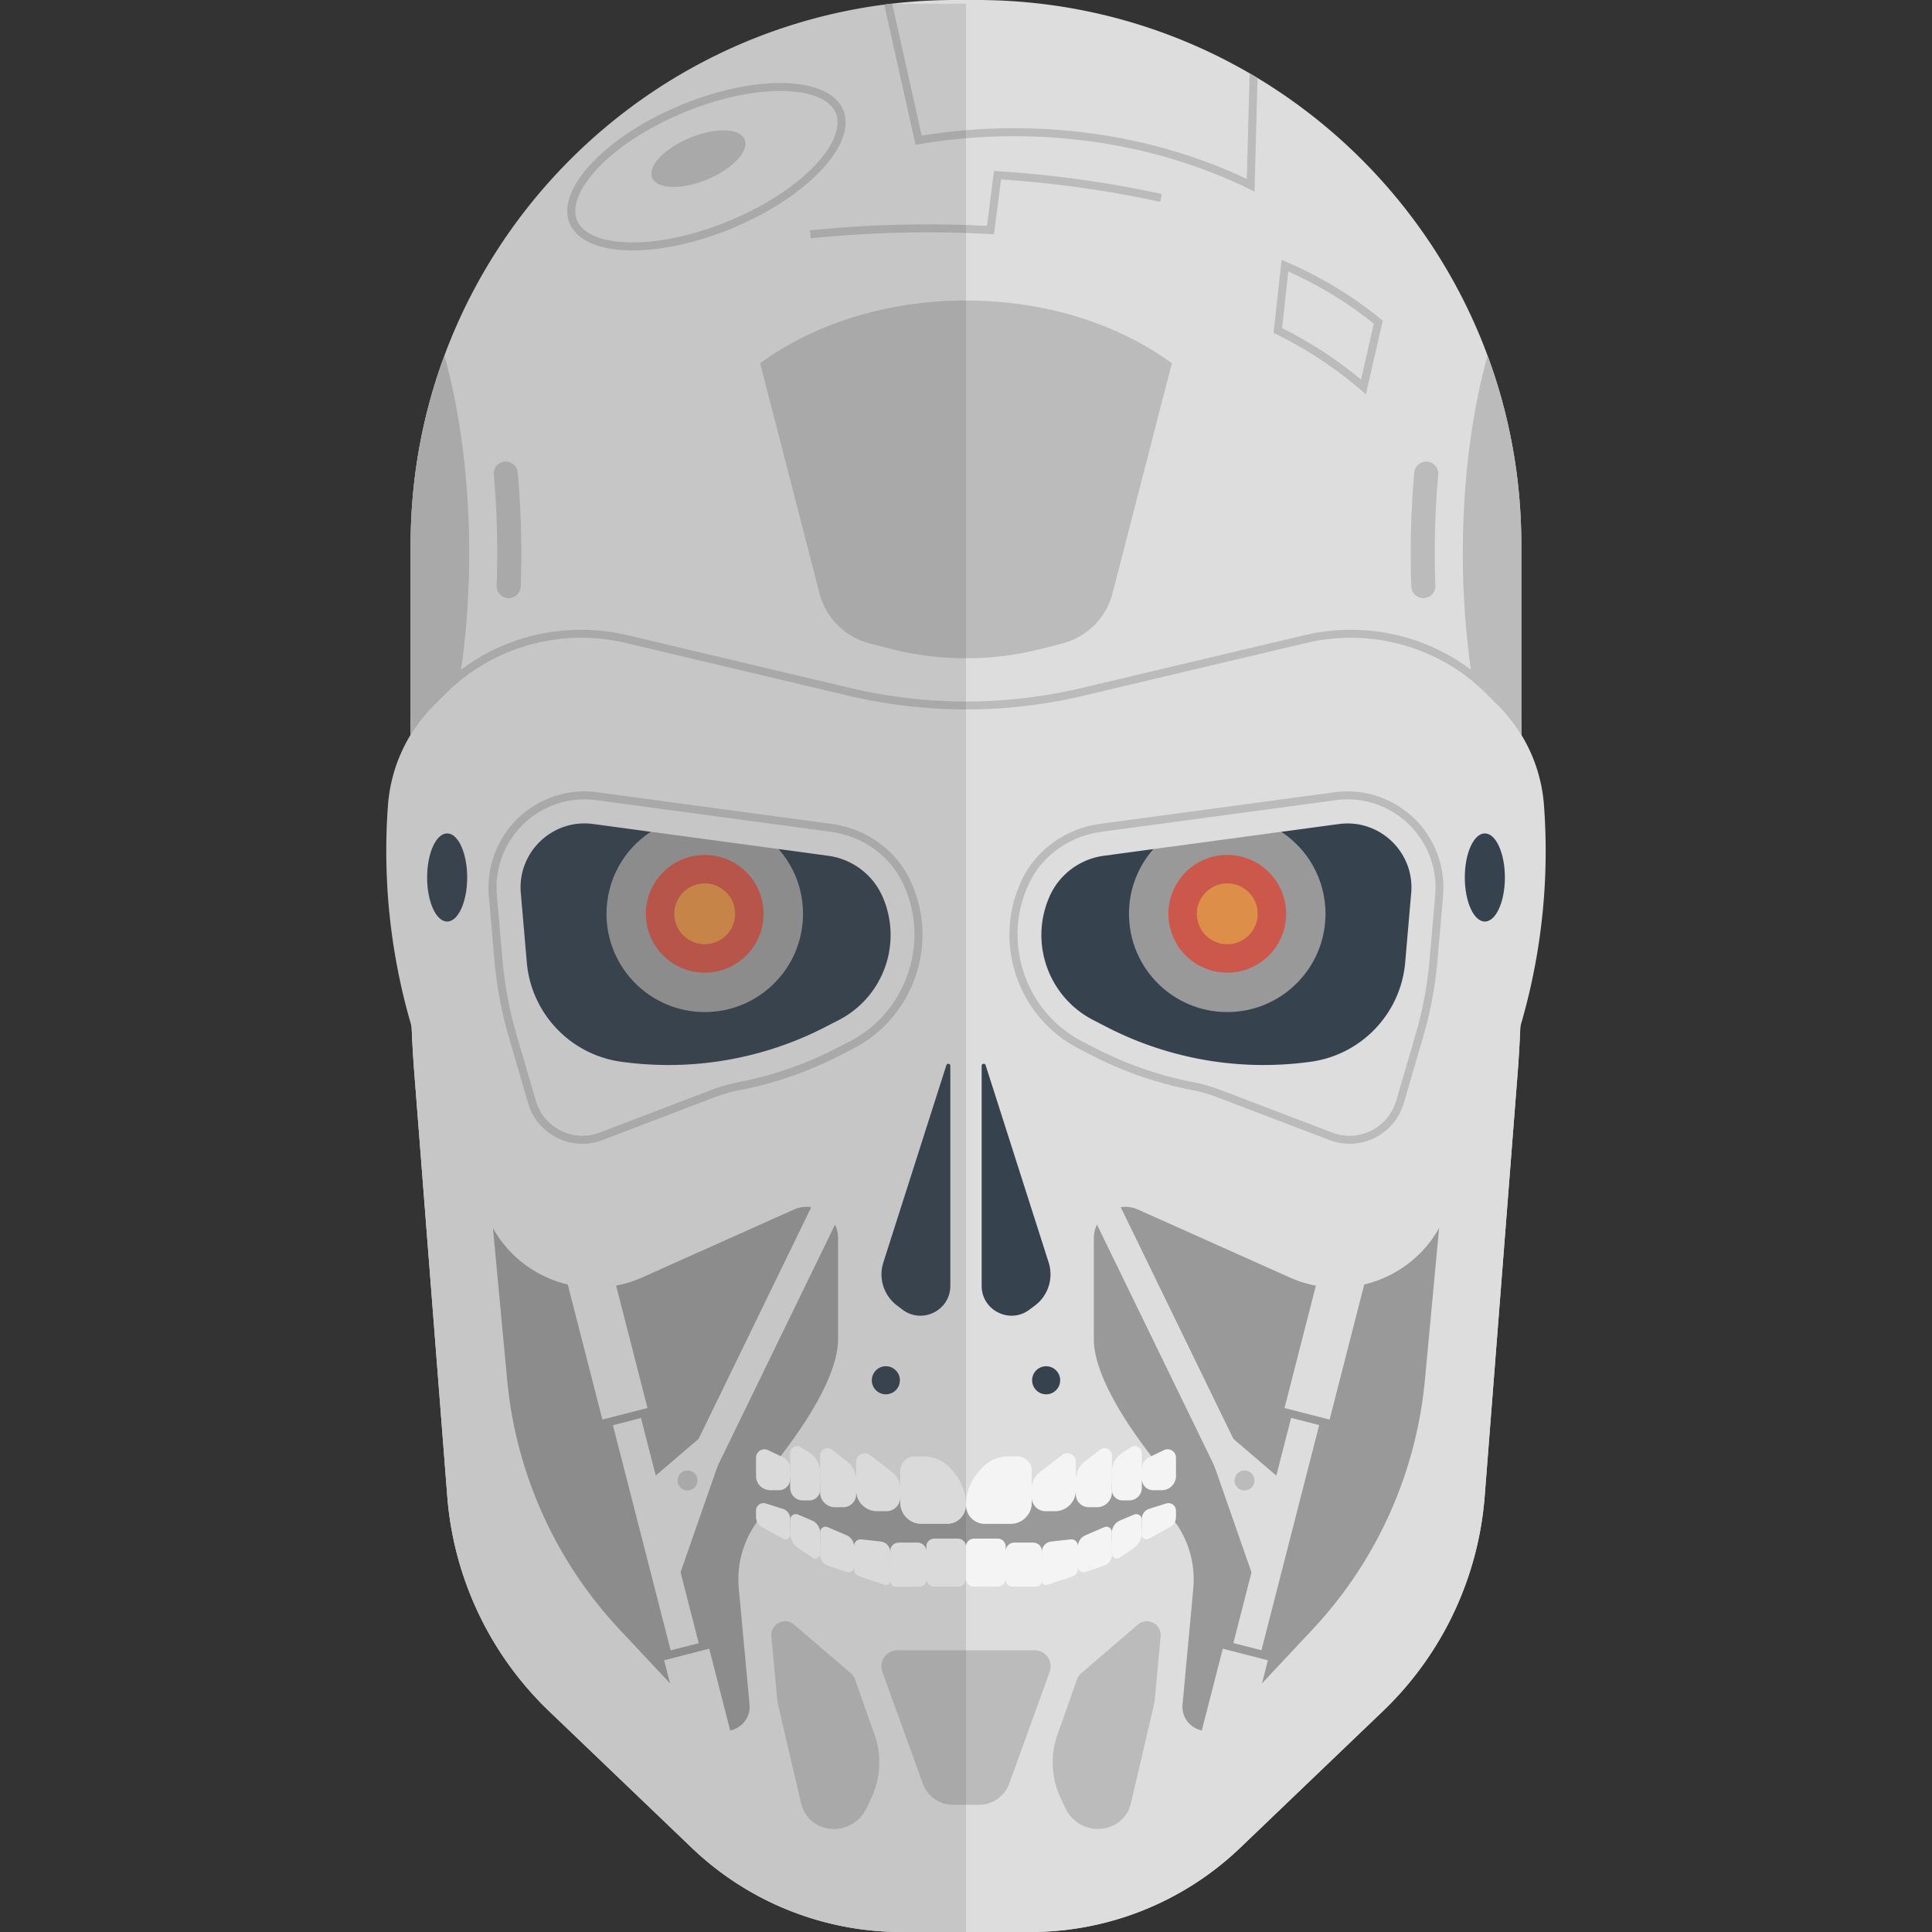 <svg xmlns="http://www.w3.org/2000/svg" viewBox="0 0 512 512" xml:space="preserve"><rect x="0" y="0" width="512" height="512" fill="#333333" stroke="none"/><style>.st0{fill:#ddd}.st1{fill:#999}.st2{fill:#bbb}.st3{fill:#36434f}.st4{fill:#cc584c}.st5{opacity:.5;fill:#eec646}.st6{fill:#f4f4f4}</style><path class="st0" d="M258.78 0h-5.55c-79.75 0-144.41 64.65-144.41 144.41v114.55c0 8.57.33 17.14 1 25.68l8.71 111.87a88.396 88.396 0 0 0 26.97 56.95l37.82 36.22A80.383 80.383 0 0 0 238.9 512h34.2c20.71 0 40.61-8 55.57-22.32l37.82-36.22a88.3 88.3 0 0 0 26.97-56.95l8.71-111.87c.67-8.54 1-17.11 1-25.68V144.41C403.18 64.65 338.53 0 258.78 0z"/><path class="st1" d="m121.62 299.43 7.5 96.26a77.666 77.666 0 0 0 23.73 50.11l37.82 36.22c13.04 12.49 30.17 19.37 48.22 19.37h34.21c18.06 0 35.18-6.88 48.22-19.37l37.82-36.22a77.595 77.595 0 0 0 23.73-50.11l7.5-96.26H121.62z"/><path class="st0" d="m385.54 278.19-2.12 25.48-5.8 61.99a112.007 112.007 0 0 1-29.78 66.16l-23.29 24.86c-4.21 4.5-11.73 1.12-11.16-5.02l2.84-30.67c.61-6.65-1.34-13.28-5.47-18.52-.56-.71-1.55-.93-2.36-.52l-13.31 6.73a55.402 55.402 0 0 1-24.97 5.95H241.9a55.37 55.37 0 0 1-24.97-5.95l-13.31-6.73c-.81-.41-1.8-.19-2.36.52a26.016 26.016 0 0 0-5.47 18.52l2.84 30.67c.57 6.14-6.95 9.52-11.16 5.02l-23.29-24.86a112.007 112.007 0 0 1-29.78-66.16l-5.8-61.99-2.12-25.48-17.48-8.67c.16 5.05.42 10.09.82 15.13l8.71 111.87a88.396 88.396 0 0 0 26.97 56.95l37.82 36.22A80.419 80.419 0 0 0 238.9 512h34.2c20.71 0 40.61-8 55.57-22.32l37.82-36.22a88.3 88.3 0 0 0 26.97-56.95l8.71-111.87c.39-5.04.65-10.08.82-15.13l-17.45 8.68z"/><path class="st2" d="M403.18 221.7v-77.29c0-17.65-3.17-34.56-8.97-50.19-4.13 14.93-6.55 32.93-6.55 52.32 0 30.81 6.11 58.14 15.52 75.16zm-294.36-.45v.45c9.41-17.02 15.52-44.35 15.52-75.17 0-19.38-2.42-37.39-6.55-52.32-5.8 15.63-8.97 32.54-8.97 50.19v76.85z"/><path class="st0" d="M409.17 213.4a41.742 41.742 0 0 0-12.13-26.46l-2.96-2.96a51.088 51.088 0 0 0-47.92-13.59l-58.97 13.97a135.31 135.31 0 0 1-62.39 0l-58.97-13.97a51.106 51.106 0 0 0-47.92 13.59l-2.96 2.96a41.793 41.793 0 0 0-12.13 26.46 164.33 164.33 0 0 0 12.33 75.66l13.93 33.23c6.71 16 25.27 23.33 41.1 16.25l40.18-17.98c5.52-2.47 11.74 1.57 11.74 7.61v26.72c0 10.2-10.12 24.49-15.67 31.55-1.52 1.94-.4 4.79 2.04 5.16l47.52 7.28 47.52-7.28c2.43-.37 3.56-3.22 2.04-5.16-5.55-7.07-15.67-21.36-15.67-31.55v-26.72c0-6.04 6.23-10.08 11.74-7.61l40.18 17.98c15.83 7.09 34.4-.25 41.11-16.25l13.93-33.23a164.179 164.179 0 0 0 12.33-75.66z"/><path class="st2" d="M108.82 194.76c1.72-2.82 3.77-5.45 6.13-7.82l2.96-2.96a51.095 51.095 0 0 1 47.92-13.59l58.97 13.97c10.26 2.43 20.73 3.65 31.2 3.65 10.47 0 20.94-1.22 31.2-3.65l58.97-13.97a51.095 51.095 0 0 1 47.92 13.59l2.96 2.96c2.37 2.37 4.42 5 6.13 7.82v-3.84a43.781 43.781 0 0 0-4.63-5.47l-2.96-2.96c-10.06-10.06-23.42-15.59-37.64-15.59-4.12 0-8.25.48-12.27 1.44l-58.97 13.97A133.425 133.425 0 0 1 256 185.9c-10.33 0-20.66-1.21-30.71-3.59l-58.97-13.97c-4.02-.95-8.15-1.44-12.27-1.44-14.22 0-27.59 5.54-37.64 15.59l-2.96 2.96c-1.7 1.7-3.24 3.54-4.63 5.47v3.84z"/><path class="st3" d="M251.85 282.44v58.31c0 6.54-7.49 10.26-12.7 6.3l-1.47-1.11a10.326 10.326 0 0 1-3.59-11.35l16.71-52.31c.19-.57 1.05-.44 1.05.16zm8.3 0v58.31c0 6.54 7.49 10.26 12.7 6.3l1.47-1.11c3.48-2.64 4.91-7.19 3.59-11.35l-16.71-52.31c-.19-.57-1.05-.44-1.05.16zm-122.13-45.78 1.59 18.39c1.17 13.51 11.52 24.42 24.94 26.31 18.56 2.6 37.47-.6 54.13-9.18l3.59-1.85c11.86-6.11 16.96-20.36 11.66-32.6a18.409 18.409 0 0 0-14.45-10.94L206.31 225v1.02l-33.87-4.5v-1.09l-15.23-2.06c-10.78-1.46-20.13 7.46-19.19 18.29z"/><path class="st1" d="M160.73 242.17c0 14.38 11.66 26.04 26.04 26.04 14.38 0 26.04-11.66 26.04-26.04 0-6.58-2.44-12.58-6.47-17.16l-33.89-4.58c-7.07 4.65-11.72 12.65-11.72 21.74z"/><circle class="st4" cx="186.76" cy="242.17" r="15.6"/><circle class="st5" cx="186.76" cy="242.17" r="8.06"/><path class="st3" d="m373.98 236.66-1.59 18.39c-1.17 13.51-11.52 24.42-24.94 26.31-18.56 2.6-37.47-.6-54.13-9.18l-3.59-1.85c-11.86-6.11-16.96-20.36-11.66-32.6a18.409 18.409 0 0 1 14.45-10.94l13.17-1.78v1.02l33.87-4.5v-1.09l15.23-2.06c10.78-1.47 20.13 7.45 19.19 18.28z"/><path class="st1" d="M351.27 242.17c0 14.38-11.66 26.04-26.04 26.04-14.38 0-26.04-11.66-26.04-26.04 0-6.58 2.44-12.58 6.47-17.16l33.89-4.58c7.07 4.65 11.72 12.65 11.72 21.74z"/><circle class="st4" cx="325.24" cy="242.17" r="15.6"/><circle class="st5" cx="325.24" cy="242.17" r="8.06"/><path class="st6" d="M238.57 389.75v8.49c0 3.09 2.51 5.6 5.6 5.6h6.86a4.96 4.96 0 0 0 4.96-4.96c0-3.14-1.11-6.19-3.14-8.59l-.83-.99a9.353 9.353 0 0 0-7.14-3.32h-2.56a3.775 3.775 0 0 0-3.75 3.77zm-11.68-2.36v7.57c0 3.05 2.47 5.52 5.52 5.52h2.53c2 0 3.63-1.62 3.63-3.63v-2.38c0-1.7-.79-3.3-2.13-4.33l-5.9-4.55c-1.48-1.14-3.65-.08-3.65 1.8zm-2.41-.08-3.97-3.11c-1.29-1.01-3.18-.09-3.18 1.55v9.72c0 2.19 1.77 3.96 3.96 3.96h2.17c1.89 0 3.43-1.54 3.43-3.43v-3.74c0-1.93-.88-3.76-2.41-4.95z"/><path class="st6" d="M209.4 385.09v9.18c0 1.86 1.5 3.36 3.36 3.36h1.76c1.55 0 2.82-1.26 2.82-2.82v-4.74c0-2.05-1.04-3.95-2.77-5.05l-2.34-1.49c-1.22-.78-2.83.1-2.83 1.56z"/><path class="st6" d="M200.35 386.31v4.84c0 2.08 1.69 3.77 3.77 3.77h2.32c1.63 0 2.96-1.33 2.96-2.96v-2.71c0-1.31-.76-2.51-1.94-3.08l-3.92-1.87c-1.49-.71-3.19.37-3.19 2.01zm45.13 23.55v8.49c0 1.17.95 2.12 2.12 2.12h6.28c1.17 0 2.12-.95 2.12-2.12v-8.49c0-1.17-.95-2.12-2.12-2.12h-6.28c-1.17-.01-2.12.94-2.12 2.12zm-9.56 1.16V419c0 .81.66 1.48 1.48 1.48h6.31c.98 0 1.77-.79 1.77-1.77v-7.64c0-1.25-1.02-2.27-2.27-2.27h-5.06c-1.24 0-2.23.99-2.23 2.22z"/><path class="st6" d="M226.36 409.65v6.15c0 .89.57 1.68 1.41 1.96l6.72 2.24c.7.23 1.43-.29 1.43-1.03v-7.67c0-1.42-1.07-2.62-2.49-2.78l-5.17-.57c-1.01-.12-1.9.68-1.9 1.7zm-9.02-3.62v6.05c0 1.26.8 2.38 1.99 2.79l5.02 1.72c.99.34 2.01-.39 2.01-1.44v-5.24c0-1.33-.79-2.53-2.01-3.05l-5.01-2.15c-.94-.4-2 .29-2 1.32z"/><path class="st6" d="M209.4 402.75v3.5c0 1.59.79 3.08 2.11 3.98l3.79 2.58c.87.59 2.05-.03 2.05-1.08v-5.52c0-1.43-.85-2.72-2.17-3.27l-3.69-1.56c-1-.43-2.09.29-2.09 1.37z"/><path class="st6" d="M200.35 400.33v1.7c0 1.12.61 2.16 1.6 2.69l5.66 3.09c.81.44 1.8-.14 1.8-1.07v-4.21c0-1.22-.79-2.3-1.95-2.67l-4.52-1.43c-1.29-.39-2.59.56-2.59 1.9zm73.08-10.58v8.49c0 3.09-2.51 5.6-5.6 5.6h-6.86a4.96 4.96 0 0 1-4.96-4.96c0-3.14 1.11-6.19 3.14-8.59l.83-.99a9.353 9.353 0 0 1 7.14-3.32h2.56c2.06.01 3.75 1.69 3.75 3.77zm11.68-2.36v7.57c0 3.05-2.47 5.52-5.52 5.52h-2.53c-2 0-3.63-1.62-3.63-3.63v-2.38c0-1.7.79-3.3 2.13-4.33l5.9-4.55c1.48-1.14 3.65-.08 3.65 1.8zm2.41-.08 3.97-3.11c1.29-1.01 3.18-.09 3.18 1.55v9.72c0 2.19-1.77 3.96-3.96 3.96h-2.17c-1.89 0-3.43-1.54-3.43-3.43v-3.74c0-1.93.88-3.76 2.41-4.95z"/><path class="st6" d="M302.6 385.09v9.18c0 1.86-1.5 3.36-3.36 3.36h-1.76c-1.55 0-2.82-1.26-2.82-2.82v-4.74c0-2.05 1.04-3.95 2.77-5.05l2.34-1.49c1.22-.78 2.83.1 2.83 1.56zm9.05 1.22v4.84c0 2.08-1.69 3.77-3.77 3.77h-2.32c-1.63 0-2.96-1.33-2.96-2.96v-2.71c0-1.31.76-2.51 1.94-3.08l3.92-1.87c1.49-.71 3.19.37 3.19 2.01zm-45.13 23.55v8.49c0 1.17-.95 2.12-2.12 2.12h-6.28c-1.17 0-2.12-.95-2.12-2.12v-8.49c0-1.17.95-2.12 2.12-2.12h6.28c1.17-.01 2.12.94 2.12 2.12zm9.56 1.16V419c0 .81-.66 1.48-1.48 1.48h-6.31c-.98 0-1.77-.79-1.77-1.77v-7.64c0-1.25 1.02-2.27 2.27-2.27h5.06c1.24 0 2.23.99 2.23 2.22z"/><path class="st6" d="M285.64 409.65v6.15c0 .89-.57 1.68-1.41 1.96l-6.72 2.24c-.7.23-1.43-.29-1.43-1.03v-7.67c0-1.42 1.07-2.62 2.49-2.78l5.17-.57c1.01-.12 1.9.68 1.9 1.7zm9.02-3.62v6.05c0 1.26-.8 2.38-1.99 2.79l-5.02 1.72c-.99.34-2.01-.39-2.01-1.44v-5.24c0-1.33.79-2.53 2.01-3.05l5.01-2.15c.94-.4 2 .29 2 1.32z"/><path class="st6" d="M302.6 402.75v3.5c0 1.59-.79 3.08-2.11 3.98l-3.79 2.58c-.87.59-2.05-.03-2.05-1.08v-5.52c0-1.43.85-2.72 2.17-3.27l3.69-1.56c1-.43 2.09.29 2.09 1.37z"/><path class="st6" d="M311.65 400.33v1.7c0 1.12-.61 2.16-1.6 2.69l-5.66 3.09c-.81.44-1.8-.14-1.8-1.07v-4.21c0-1.22.79-2.3 1.95-2.67l4.52-1.43c1.29-.39 2.59.56 2.59 1.9z"/><path class="st2" d="M206.76 21.99v2.12c7.83 0 13.21 2.14 14.75 5.86 2.88 6.94-7.83 20.08-28.34 28.58-8.86 3.67-17.92 5.69-25.5 5.69-7.83 0-13.21-2.14-14.75-5.86-2.88-6.94 7.83-20.08 28.34-28.58 8.86-3.67 17.91-5.69 25.5-5.69v-2.12m0 0c-7.56 0-16.85 1.94-26.31 5.85-20.02 8.29-33.23 22.33-29.49 31.35 1.97 4.76 8.27 7.18 16.71 7.18 7.56 0 16.85-1.94 26.31-5.85 20.02-8.29 33.23-22.33 29.49-31.35-1.97-4.77-8.26-7.18-16.71-7.18z"/><ellipse transform="rotate(-22.5 185.07 42.056)" class="st2" cx="185.09" cy="42.06" rx="13.27" ry="5.98"/><circle class="st3" cx="234.76" cy="365.79" r="3.72"/><circle class="st3" cx="277.24" cy="365.79" r="3.72"/><path class="st2" d="M304.1 92.03c-13.22-7.75-29.92-12.39-48.1-12.39s-34.88 4.64-48.1 12.39a73.356 73.356 0 0 0-6.46 4.23l15.73 60.96c1.68 6.51 6.77 11.6 13.28 13.29l5.31 1.37a80.909 80.909 0 0 0 40.48 0l5.31-1.37a18.49 18.49 0 0 0 13.28-13.29l15.73-60.96c-2.04-1.5-4.21-2.91-6.46-4.23zM154.89 211.84c1.05 0 2.11.07 3.15.21l15.25 2.06 33.87 4.57 12.92 1.74c8.44 1.14 15.6 6.21 19.15 13.57 7.4 15.35 1.11 34.19-14.04 41.99l-3.59 1.85c-8.19 4.22-16.99 7.25-26.14 9.01-2.26.43-4.58 1.11-6.92 2l-29.6 11.3a12.7 12.7 0 0 1-4.59.85c-5.68 0-10.76-3.81-12.35-9.27l-5.13-17.57a101.31 101.31 0 0 1-3.34-16.35v-.06c-.12-.82-.2-1.51-.26-2.15l-1.59-18.39c-.56-6.5 1.64-12.99 6.05-17.79 4.4-4.81 10.67-7.57 17.16-7.57m0-2.12c-7.09 0-13.92 3.01-18.74 8.27-4.81 5.24-7.21 12.32-6.6 19.41l1.59 18.39c.07.77.16 1.53.27 2.28.68 5.65 1.82 11.23 3.41 16.69l5.13 17.57c1.92 6.59 7.94 10.79 14.39 10.79 1.77 0 3.58-.32 5.34-.99l29.6-11.3c2.13-.81 4.32-1.46 6.56-1.89a99.144 99.144 0 0 0 26.71-9.21l3.59-1.85c16.19-8.34 22.96-28.25 14.98-44.8-3.91-8.11-11.85-13.54-20.77-14.75l-12.92-1.74-33.87-4.57-15.25-2.06c-1.12-.16-2.27-.24-3.42-.24zm202.22 2.12c6.5 0 12.76 2.76 17.18 7.58 4.41 4.8 6.61 11.29 6.05 17.79l-1.59 18.39c-.06.64-.14 1.33-.26 2.15v.06c-.66 5.52-1.79 11.02-3.34 16.35L370 291.73c-1.59 5.46-6.67 9.27-12.35 9.27-1.56 0-3.11-.29-4.59-.85l-29.6-11.3c-2.33-.89-4.66-1.56-6.92-2a96.953 96.953 0 0 1-26.14-9.01l-3.59-1.85c-15.15-7.8-21.45-26.64-14.04-41.99 3.55-7.35 10.7-12.43 19.15-13.57l12.92-1.74 33.87-4.57 15.25-2.06c1.03-.15 2.09-.22 3.15-.22m0-2.12c-1.15 0-2.3.08-3.44.23l-15.25 2.06-33.87 4.57-12.92 1.74c-8.93 1.21-16.86 6.63-20.77 14.75-7.98 16.55-1.21 36.46 14.98 44.8l3.59 1.85c8.41 4.33 17.43 7.42 26.71 9.21 2.24.43 4.43 1.08 6.56 1.89l29.6 11.3c1.76.67 3.57.99 5.34.99 6.45 0 12.46-4.2 14.39-10.79l5.13-17.57c1.59-5.46 2.74-11.04 3.41-16.69.11-.75.21-1.51.27-2.28l1.59-18.39c.61-7.09-1.79-14.17-6.6-19.41a25.44 25.44 0 0 0-18.72-8.26z"/><path class="st0" d="m171.59 373.13-11.95 3.07-9.59-37.42 11.95-3.07 9.59 37.42zm16.36 63.79L176 439.99l6.87 26.79 11.95-3.07-6.87-26.79zm-25.52-59.226 7.439-1.908 15.301 59.672-7.44 1.908z"/><path class="st0" d="m222.12 322.83-6.91-3.36-40.69 83.69-.1 5.64 3.66 4.57z"/><path class="st0" d="m189.47 377.61-17.75 15.19 2.7 25.74 3.01 6.48 14.3-40.94z"/><circle class="st2" cx="182.2" cy="392.34" r="2.65"/><path class="st0" d="m350 335.72 11.95 3.07-9.59 37.42-11.95-3.07 9.59-37.42zm-32.82 127.99 11.95 3.07 6.87-26.79-11.95-3.07-6.87 26.79zm9.678-28.283 15.301-59.672 7.44 1.908-15.302 59.672z"/><path class="st0" d="m289.88 322.83 6.91-3.36 40.69 83.69.1 5.64-3.66 4.57z"/><path class="st0" d="m322.53 377.61 17.75 15.19-2.7 25.74-3.01 6.48-14.3-40.94z"/><circle class="st2" cx="329.8" cy="392.34" r="2.65"/><path class="st2" d="m330.98 50.06 1.48.73.8-30.12c-.69-.42-1.39-.83-2.09-1.24l-.75 28c-18.56-8.81-39.85-13.46-61.69-13.46-8.22 0-16.44.66-24.47 1.98L236.44.97c-.71.08-1.41.16-2.12.26l8.31 37.15.99-.17c8.22-1.4 16.67-2.11 25.11-2.11 22.11 0 43.63 4.83 62.25 13.96zm-116.11 13.1-.22-2.11c15.31-1.57 31.08-1.99 46.91-1.19l1.86-14.55.99.06c14.87.95 29.5 2.99 43.5 6.06l-.45 2.07c-13.58-2.98-27.77-4.98-42.18-5.95l-1.85 14.53-.99-.05c-16.04-.86-32.06-.46-47.57 1.13zm126.55 8.79c8.19 3.66 15.79 8.3 22.65 13.84l-3.39 14.81a106.34 106.34 0 0 0-20.91-13.63l1.65-15.02m-1.79-3.08-2.13 19.36c9.05 4.34 17.28 9.86 24.47 16.3l4.48-19.54c-7.9-6.55-16.93-12.02-26.82-16.12zM256 437.35h-18.18c-2.94 0-5 2.92-3.99 5.69l10.73 29.65a8.498 8.498 0 0 0 7.99 5.6h6.91c3.58 0 6.77-2.24 7.99-5.6l10.73-29.65c1-2.77-1.05-5.69-3.99-5.69H256zm-30.55 6.06-15-12.87c-2.5-2.14-6.33-.16-6.03 3.12l1.58 17.13c.04.4 4.19 18.11 6.31 27.14a8.724 8.724 0 0 0 6.39 6.48c4.4 1.1 8.97-1.06 10.91-5.16l1.26-2.65c2.53-5.33 2.84-11.45.86-17.01-1.95-5.47-4.25-11.96-5.09-14.43-.24-.68-.65-1.28-1.19-1.75zm61.1 0 15-12.87c2.5-2.14 6.33-.16 6.03 3.12L306 450.79c-.04.4-4.19 18.11-6.31 27.14a8.724 8.724 0 0 1-6.39 6.48 9.519 9.519 0 0 1-10.91-5.16l-1.26-2.65a22.259 22.259 0 0 1-.86-17.01c1.95-5.47 4.25-11.96 5.09-14.43.24-.68.65-1.28 1.19-1.75z"/><ellipse class="st3" cx="118.5" cy="232.54" rx="5.31" ry="11.68"/><ellipse class="st3" cx="393.5" cy="232.54" rx="5.31" ry="11.68"/><path class="st2" d="M134.8 158.51h-.12a3.186 3.186 0 0 1-3.07-3.3 236.083 236.083 0 0 0-.75-29.41 3.192 3.192 0 0 1 2.89-3.46c1.76-.16 3.3 1.14 3.46 2.89.62 6.96.94 14.13.94 21.3 0 2.97-.05 5.97-.16 8.91a3.202 3.202 0 0 1-3.19 3.07zm242.4 0h.12a3.186 3.186 0 0 0 3.07-3.3 236.083 236.083 0 0 1 .75-29.41c.16-1.75-1.14-3.3-2.89-3.46a3.186 3.186 0 0 0-3.46 2.89c-.62 6.96-.94 14.13-.94 21.3 0 2.97.05 5.97.16 8.91a3.202 3.202 0 0 0 3.19 3.07z"/><path d="M236.26 1c-54.65 6.39-99.97 43.29-118.48 93.21-.3.81-.59 1.63-.88 2.44-.08.22-.16.45-.24.67-.26.75-.51 1.51-.76 2.26-.1.29-.19.59-.29.89-.23.72-.46 1.45-.68 2.18l-.3.99c-.21.71-.41 1.43-.61 2.15-.1.35-.19.7-.28 1.05-.19.71-.38 1.43-.56 2.15-.09.35-.17.7-.26 1.05-.18.73-.36 1.45-.52 2.19-.07.29-.13.58-.19.87-.35 1.59-.68 3.19-.98 4.81-.04.22-.09.44-.13.67-.11.61-.21 1.22-.31 1.83-.09.52-.18 1.04-.26 1.56-.09.57-.17 1.14-.25 1.71l-.24 1.72c-.07.55-.14 1.1-.2 1.65l-.21 1.81c-.06.53-.11 1.06-.16 1.6-.06.64-.12 1.28-.17 1.92l-.12 1.53c-.05.68-.09 1.37-.13 2.05-.03.47-.06.95-.08 1.42-.04.77-.06 1.54-.09 2.32-.01.4-.03.79-.04 1.19-.03 1.17-.04 2.35-.04 3.53v50.35c-3.42 5.62-5.5 12-5.99 18.65-1.46 19.77.68 39.59 6.25 58.51.06 1.62.15 3.23.24 4.85.01.15.01.3.02.45.14 2.48.29 4.96.49 7.44l8.71 111.87a88.396 88.396 0 0 0 26.97 56.95l37.82 36.22A80.532 80.532 0 0 0 238.9 512H256V1h-19.74z" opacity=".15" fill="#444"/></svg>